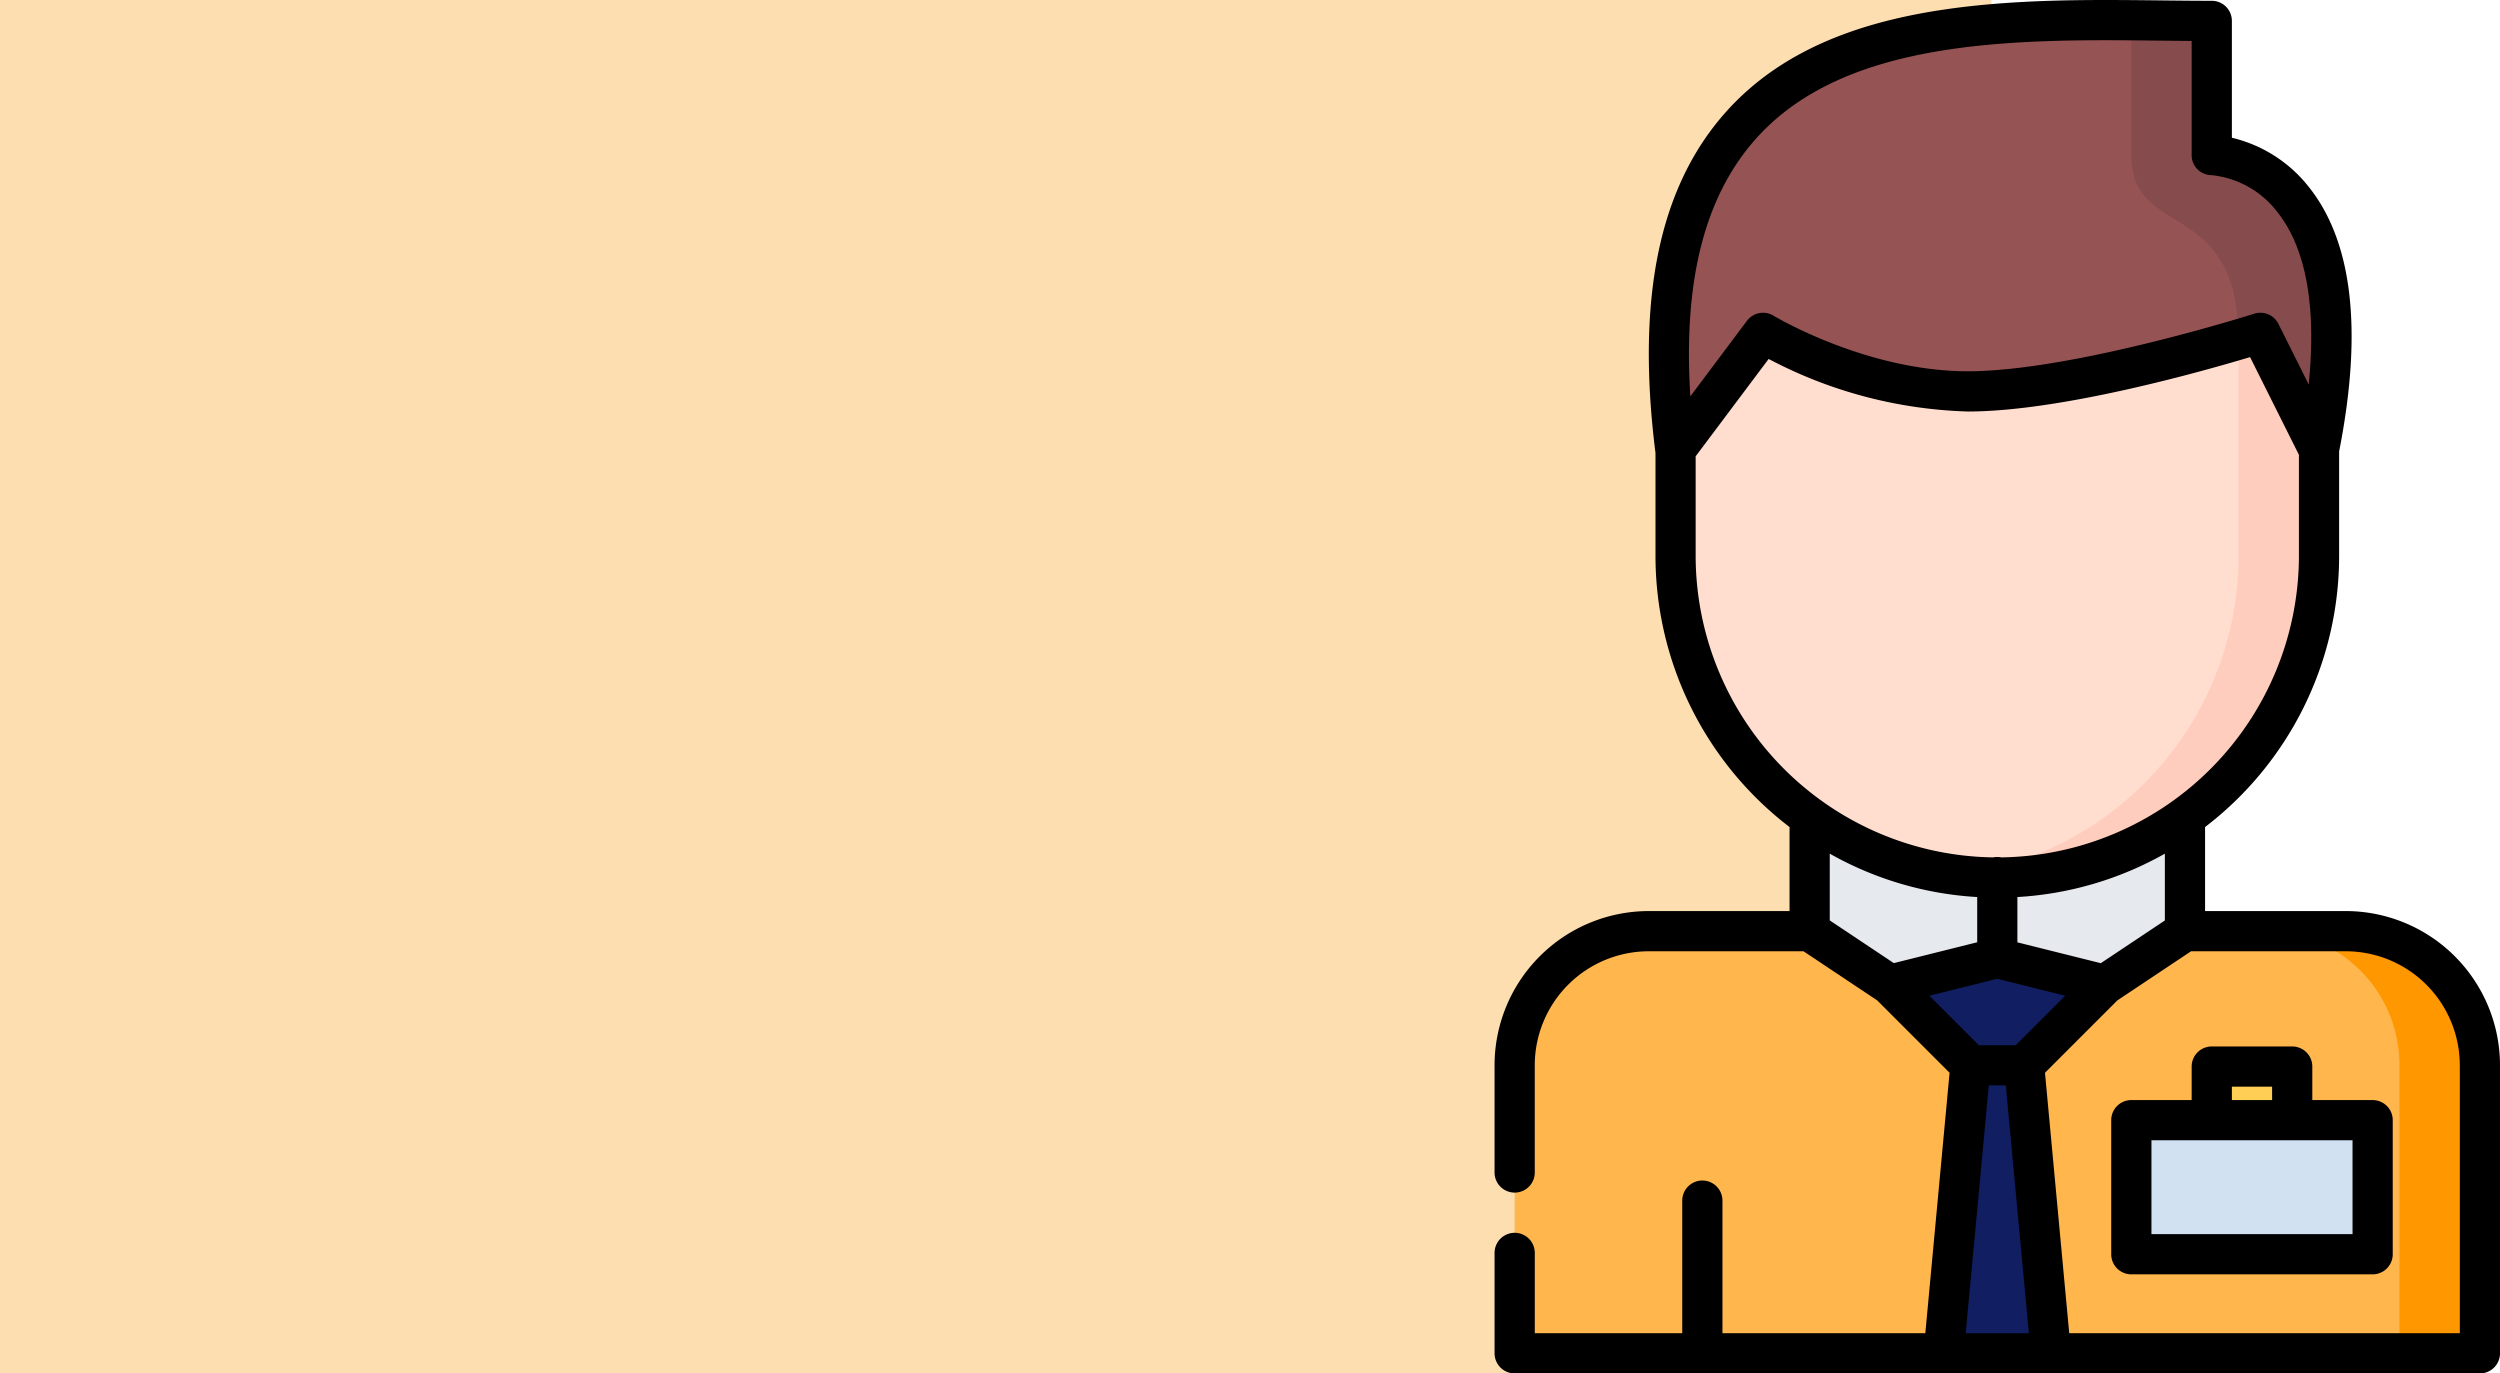 <svg xmlns="http://www.w3.org/2000/svg" width="182.026" height="100" viewBox="0 0 182.026 100">
  <g id="t4-ic11" transform="translate(-180 -8812)">
    <rect id="Rectangle_32246" data-name="Rectangle 32246" width="145" height="100" transform="translate(180 8812)" fill="#fa9500" opacity="0.31"/>
    <g id="manager" transform="translate(220.231 8812)">
      <path id="Path_147263" data-name="Path 147263" d="M136.6,347.13H85.843a9.756,9.756,0,0,0-9.761,9.761v20.976h70.28V356.891A9.754,9.754,0,0,0,136.6,347.13Z" transform="translate(-6.03 -279.331)" fill="#ffb74d"/>
      <path id="Path_147264" data-name="Path 147264" d="M361.81,347.13h-5.857a9.754,9.754,0,0,1,9.761,9.761v20.976h5.857V356.891A9.755,9.755,0,0,0,361.81,347.13Z" transform="translate(-231.239 -279.331)" fill="#ff9800"/>
      <path id="Path_147265" data-name="Path 147265" d="M241.872,397.105l1.952,20.976h-7.809l1.952-20.976Z" transform="translate(-134.727 -319.546)" fill="#111e61"/>
      <path id="Path_147266" data-name="Path 147266" d="M231.642,359.077l-5.856,5.856h-3.9l-5.856-5.856,7.809-1.952Z" transform="translate(-118.641 -287.374)" fill="#111e61"/>
      <path id="Path_147267" data-name="Path 147267" d="M199.705,309.019a23.32,23.32,0,0,1-13.665-4.4v8.3l5.856,3.9,7.809-1.952,7.809,1.952,5.856-3.9v-8.3A23.318,23.318,0,0,1,199.705,309.019Z" transform="translate(-94.512 -245.125)" fill="#e6e9ed"/>
      <rect id="Rectangle_32446" data-name="Rectangle 32446" width="5.856" height="3.904" transform="translate(120.81 77.657)" fill="#ffce54"/>
      <path id="Path_147268" data-name="Path 147268" d="M323.55,417.6v9.761H305.981V417.6H323.55Z" transform="translate(-191.027 -336.035)" fill="#d2e1f1"/>
      <path id="Path_147269" data-name="Path 147269" d="M173.137,17.322s12.062.166,7.8,21.466l-4.26-8.519s-13.364,4.262-21.3,4.262-14.911-4.262-14.911-4.262l-6.386,8.513-.006.008C129.815,4.707,156.094,7.555,173.135,7.555,173.135,16.076,173.137,17.322,173.137,17.322Z" transform="translate(-52.327 -6.033)" fill="#965353"/>
      <path id="Path_147270" data-name="Path 147270" d="M311.826,17.357s0-1.246,0-9.766c-3.212,0-5.857-.05-5.857-.05,0,8.521,0,3.589,0,9.817s7.805,3.007,7.805,13.432l1.595-.485,4.26,8.519C323.888,17.523,311.826,17.357,311.826,17.357Z" transform="translate(-191.016 -6.067)" fill="#864b4c"/>
      <path id="Path_147271" data-name="Path 147271" d="M159.442,163.747a23.421,23.421,0,0,1-23.426-23.426V132.61L136,132.6l6.386-8.513s6.973,4.262,14.911,4.262,21.3-4.262,21.3-4.262l4.26,8.519v0h.006v7.711a23.425,23.425,0,0,1-23.426,23.426Z" transform="translate(-54.249 -99.853)" fill="#ffdecf"/>
      <path id="Path_147272" data-name="Path 147272" d="M267.359,132.609v0l-4.26-8.519s-.59.188-1.595.485l0,8.036v7.711a23.426,23.426,0,0,1-20.5,23.243,23.642,23.642,0,0,0,2.929.183,23.425,23.425,0,0,0,23.426-23.426v-7.711Z" transform="translate(-138.746 -99.852)" fill="#ffcdbe"/>
      <path id="Path_147273" data-name="Path 147273" d="M130.57,66.335H120.321V60.218a24.863,24.863,0,0,0,9.761-19.75v-7.6c1.737-8.817.981-15.313-2.249-19.309a10.083,10.083,0,0,0-5.56-3.53c0-1.273,0-3.762,0-8.51A1.464,1.464,0,0,0,120.808.058c-1.181,0-2.391-.013-3.673-.028-1.33-.015-2.707-.03-4.1-.03-10.6,0-21.284,1-27.669,8.229C80.557,13.677,78.9,21.76,80.3,32.939c0,.01,0,.019.006.029v7.5a24.862,24.862,0,0,0,9.761,19.75v6.117H79.813A11.238,11.238,0,0,0,68.588,77.559s0,.007,0,.011v7.8a1.464,1.464,0,0,0,2.928,0V77.559s0,0,0-.007a8.306,8.306,0,0,1,8.3-8.289H91.084L96.45,72.84l5.268,5.268L99.953,97.071H85.182V87.418a1.464,1.464,0,1,0-2.928,0v9.653H71.517V91.225a1.464,1.464,0,0,0-2.928,0v7.3s0,.008,0,.011A1.467,1.467,0,0,0,70.053,100h70.278a1.464,1.464,0,0,0,1.464-1.464V77.559A11.238,11.238,0,0,0,130.57,66.335Zm8.3,11.225V97.071H110.43l-1.765-18.962,5.268-5.268,5.367-3.578h11.27A8.306,8.306,0,0,1,138.867,77.559ZM103.846,76.1l-3.6-3.6,4.945-1.236,4.945,1.236-3.6,3.6Zm13.547-9.08-4.665,3.11-6.072-1.518V65.314a24.713,24.713,0,0,0,10.737-3.158ZM87.561,10.168c5.616-6.362,15.562-7.239,25.474-7.239,1.377,0,2.745.015,4.068.03.769.009,1.512.017,2.241.022,0,7.209,0,8.309,0,8.309a1.453,1.453,0,0,0,1.431,1.462,6.889,6.889,0,0,1,4.823,2.706c2.081,2.62,2.846,6.907,2.267,12.533l-2.205-4.411a1.464,1.464,0,0,0-1.754-.74c-.131.042-13.24,4.192-20.857,4.192-7.411,0-14.083-4.006-14.148-4.046a1.464,1.464,0,0,0-1.935.371l-4.122,5.5C82.314,20.486,83.868,14.352,87.561,10.168Zm-4.331,30.3V33.223l5.315-7.087a33.051,33.051,0,0,0,14.506,3.826c6.755,0,17.043-2.908,20.546-3.961l3.557,7.113v7.355a21.986,21.986,0,0,1-21.666,21.958,1.465,1.465,0,0,0-.3-.03,1.481,1.481,0,0,0-.3.03A21.986,21.986,0,0,1,83.23,40.468Zm20.5,24.846v3.293l-6.071,1.518-4.665-3.11V62.155A24.706,24.706,0,0,0,103.728,65.314Zm.846,13.71h1.236l1.68,18.047h-4.6Z"/>
      <path id="Path_147274" data-name="Path 147274" d="M313.122,391.573a1.464,1.464,0,0,0-1.464-1.464H305.8a1.464,1.464,0,0,0-1.464,1.464v2.44h-4.392a1.464,1.464,0,0,0-1.464,1.464v9.761a1.464,1.464,0,0,0,1.464,1.464h17.569a1.464,1.464,0,0,0,1.464-1.464v-9.761a1.464,1.464,0,0,0-1.464-1.464h-4.392v-2.44Zm-5.856,1.464h2.928v.976h-2.928Zm8.785,10.737H301.409v-6.833H316.05Z" transform="translate(-184.992 -313.916)"/>
    </g>
  </g>
</svg>
